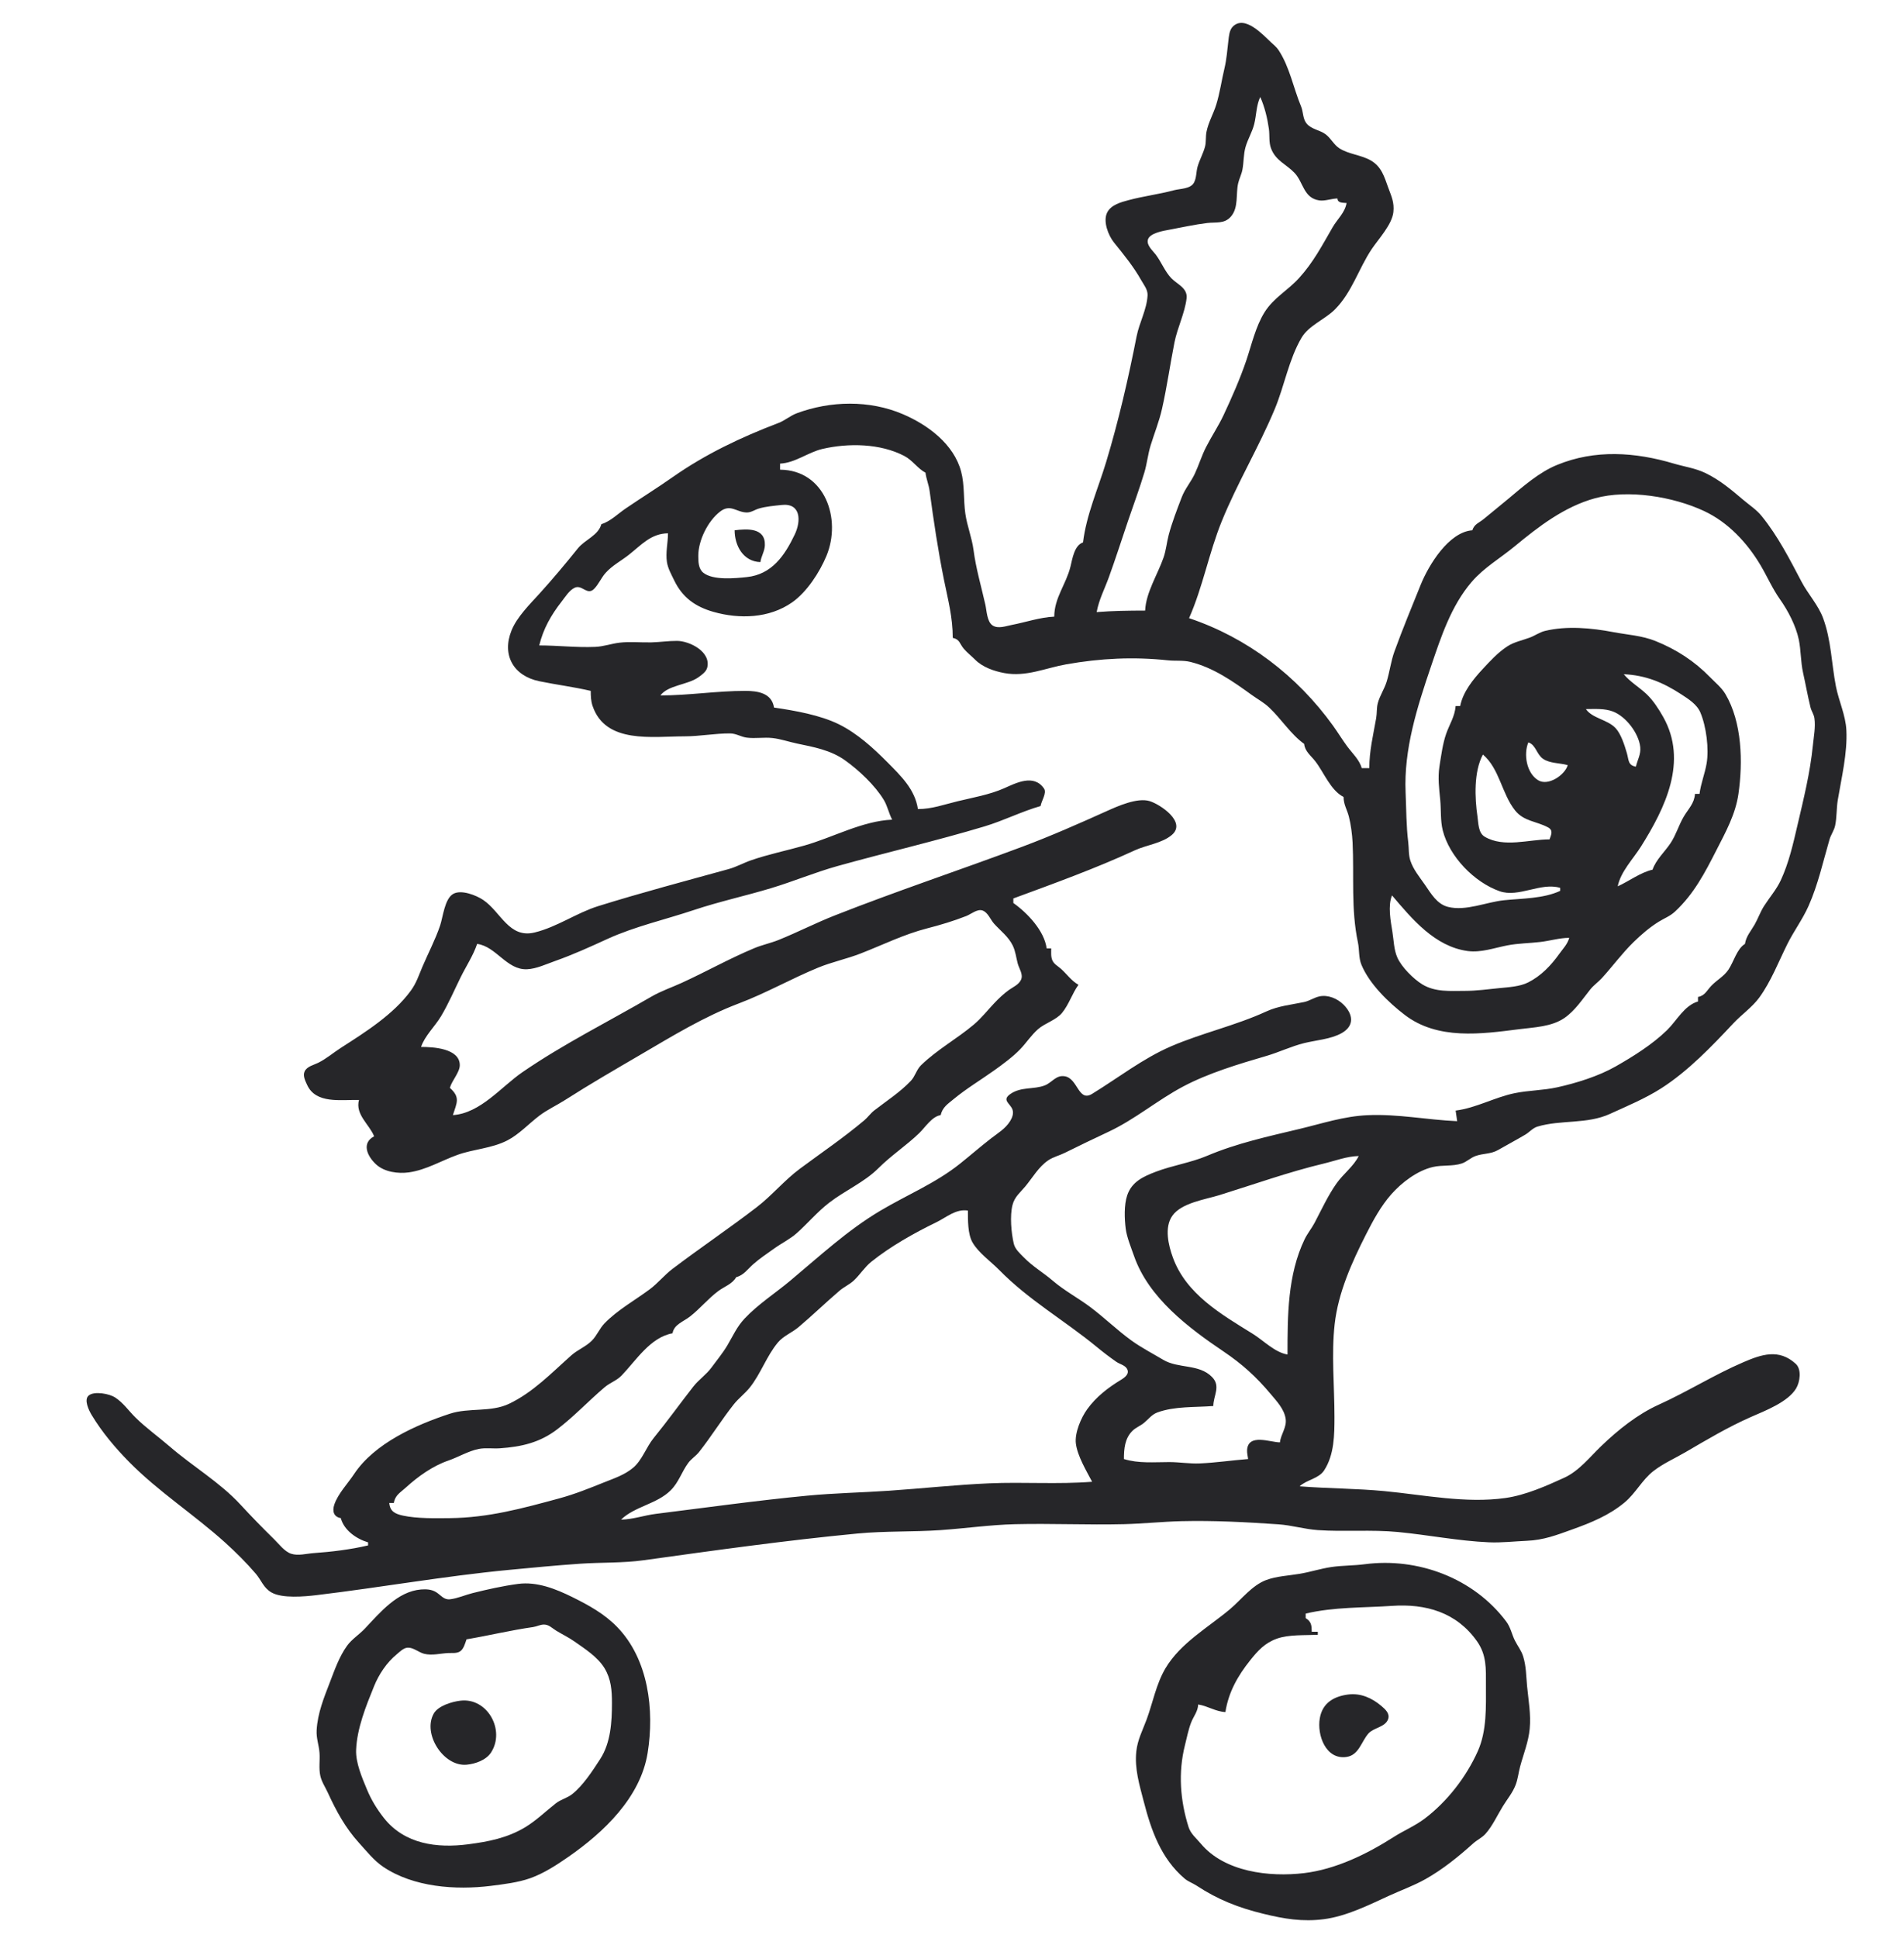 <?xml version="1.0" standalone="yes"?>
<svg xmlns="http://www.w3.org/2000/svg" width="1257" height="1279">
<path style="fill:#262629; stroke:none;" d="M715 358C709.253 359.969 708.016 368.659 706.704 374C703.85 385.615 696.034 394.565 696 407C686.652 407.407 677.186 410.697 668 412.459C664.142 413.199 658.982 415.221 655.314 412.821C651.552 410.359 651.399 402.975 650.501 399C647.774 386.927 644.312 375.259 642.711 363C641.649 354.873 638.459 347.128 637.3 339C636.007 329.932 636.897 320.208 634.54 311.289C629.728 293.08 612.523 280.382 596 273.337C573.96 263.94 548.246 264.505 526.039 272.757C521.727 274.359 518.236 277.537 513.925 279.18C489.111 288.639 465.771 299.705 444 314.971C433.818 322.11 423.314 328.631 413.039 335.626C407.744 339.23 403.187 343.989 397 346C394.958 353.492 386.147 356.151 381.459 361.989C373.382 372.049 364.835 382.247 356.138 391.83C349.8 398.815 341.329 407.157 337.712 416.089C331.134 432.334 339.002 446.113 356 449.622C367.287 451.952 378.831 453.375 390 456C390.01 459.468 390.103 462.677 391.233 465.996C399.805 491.165 430.793 486 452 486C462.033 486 472.021 484.015 482 484.079C486.05 484.106 489.201 486.382 493.09 486.87C498.674 487.572 504.406 486.501 510 487.129C515.453 487.741 520.822 489.634 526.17 490.755C537.358 493.102 548.358 495.039 557.911 501.845C567.024 508.337 577.729 518.416 583.508 528.015C585.929 532.035 586.781 536.844 589 541C569.277 541.847 549.881 552.739 531 558.091C519.391 561.382 507.386 563.831 496 567.749C490.943 569.49 486.176 572.196 481 573.625C452.305 581.548 423.443 589.168 394.999 598.039C380.64 602.517 367.868 611.801 353 615.447C336.024 619.61 330.727 601.892 318.961 593.965C314.444 590.922 304.438 586.924 299.147 590.028C293.495 593.343 292.467 605.261 290.532 610.961C287.404 620.175 282.723 629.072 278.908 638C276.507 643.62 274.952 648.741 271.241 653.831C259.713 669.641 241.171 681.24 224.91 691.692C219.982 694.86 215.258 698.956 209.996 701.508C207.018 702.952 202.687 703.86 201.121 707.133C199.754 709.992 201.559 713.396 202.735 716C208.498 728.76 225.006 725.752 237 726C234.387 735.619 243.848 742.093 247 750C238.499 754.396 242.397 763.138 248.34 768.571C253.838 773.598 262.91 774.787 270 773.791C281.324 772.199 291.439 766.041 302 762.246C312.734 758.388 324.501 758.034 334.91 752.715C342.553 748.811 349.182 741.611 355.996 736.438C361.347 732.376 367.366 729.661 373 726.061C389.352 715.613 405.884 706.046 422.576 696.291C443.959 683.796 464.736 670.997 488 662.194C505.744 655.479 522.438 645.948 540 638.71C549.116 634.953 558.851 632.952 568 629.406C582.506 623.783 596.896 616.626 612 612.765C620.668 610.548 629.657 607.855 637.985 604.572C641.087 603.349 645.223 599.716 648.7 600.966C652.293 602.258 653.917 607.06 656.325 609.711C660.635 614.456 665.715 618.176 668.612 624.089C670.447 627.837 670.831 632.002 671.899 635.985C672.806 639.37 675.705 643.169 674.043 646.703C672.494 649.996 668.789 651.454 666.011 653.454C662.501 655.982 659.165 659.171 656.207 662.325C651.834 666.987 647.782 672.137 642.871 676.269C631.63 685.728 618.784 692.692 608.133 703.004C605.001 706.037 604.268 710.305 601.236 713.495C594.225 720.873 585.17 726.713 577.184 732.899C574.714 734.813 572.988 737.409 570.621 739.406C557.146 750.775 542.238 760.896 528.039 771.424C517.85 778.98 509.732 788.977 499.59 796.769C481.324 810.802 462.331 823.572 443.996 837.475C438.586 841.578 434.327 846.959 428.957 850.958C418.993 858.376 407.807 864.469 399.104 873.439C395.75 876.896 394.112 881.512 390.655 884.946C386.731 888.845 381.348 890.852 377.184 894.554C364.255 906.052 351.826 919.065 336 926.566C323.944 932.279 309.615 928.948 297 933.089C274.478 940.484 247.181 952.616 233.688 973.015C229.56 979.255 223.149 985.872 220.725 993C219.217 997.433 220.324 1001.19 225 1002C227.113 1010.04 235.357 1015.75 243 1018L243 1020C231.582 1022.72 218.707 1024.27 207 1025.09C202.25 1025.42 196.865 1027.04 192.171 1025.49C187.833 1024.05 184.154 1019.07 180.985 1015.96C173.371 1008.5 165.937 1000.87 158.715 993.039C145.118 978.299 127.135 967.804 112.015 954.704C104.684 948.353 96.352 942.415 89.464 935.625C84.887 931.113 81.497 925.961 76 922.344C72.394 919.972 62.401 917.965 58.607 921.028C55.118 923.844 58.832 931.154 60.548 933.996C67.355 945.275 76.064 955.595 85.282 964.949C104.651 984.604 128.375 999.801 148.829 1018.31C155.662 1024.49 162.917 1031.71 168.896 1038.71C172.497 1042.93 173.969 1048.04 179.17 1051.03C186.332 1055.14 201.019 1053.77 209 1052.82C251.282 1047.76 293.534 1040.21 336 1036.17C351.601 1034.68 367.366 1033.16 383 1032.09C396.942 1031.13 411.124 1031.72 425 1029.79C471.85 1023.28 518.839 1016.68 566 1012.17C584.26 1010.43 602.718 1011.17 621 1009.91C637.251 1008.79 653.694 1006.41 670 1006.01C693.987 1005.43 718.014 1006.57 742 1005.99C754.638 1005.68 767.362 1004.32 780 1004.01C801.248 1003.49 822.827 1004.64 844 1006.09C852.741 1006.69 861.273 1009.31 870 1009.91C887.581 1011.12 905.455 1009.47 923 1011.17C942.989 1013.1 962.861 1017.08 983 1017.96C991.294 1018.32 999.712 1017.32 1008 1016.96C1019.26 1016.47 1027.62 1013.19 1038.04 1009.45C1050.46 1004.99 1062.25 1000.21 1072.54 991.656C1079.82 985.597 1084.1 976.755 1091.51 970.978C1097.98 965.934 1105.55 962.658 1112.58 958.561C1126.79 950.271 1140.88 941.86 1156 935.216C1165.33 931.114 1180.37 925.408 1185.76 916.421C1188.32 912.146 1189.59 903.852 1185.49 900.105C1174.36 889.948 1162.81 894.005 1150.99 899.075C1131.85 907.28 1114.13 918.499 1095 927.156C1081.03 933.478 1068.13 943.839 1057.13 954.424C1049.58 961.702 1042.47 970.845 1032.71 975.329C1020.8 980.804 1007.08 986.835 994 988.7C967.717 992.446 940.077 986.651 914 984.17C895.47 982.406 876.599 982.468 858 981C862.573 976.657 870.555 976.051 874.196 970.461C880.932 960.12 881 946.821 881 935C881 915.051 878.904 893.816 881.129 874C883.474 853.109 892.472 833.189 901.845 814.714C906.48 805.579 911.633 796.065 918.455 788.325C925.38 780.468 935.725 772.587 946.089 770.221C952.284 768.807 958.976 769.919 964.985 767.941C968.343 766.836 970.766 764.233 974.039 763.028C979.065 761.178 984.152 761.828 989 759.045C994.943 755.632 1001.06 752.388 1006.95 748.901C1009.74 747.243 1011.88 744.517 1015.05 743.568C1030.55 738.943 1047.68 742.139 1062.83 735.215C1074.21 730.011 1086.06 725.121 1096.7 718.326C1114.4 707.023 1130.12 690.595 1144.34 675.421C1149.7 669.698 1156.79 664.786 1161.41 658.486C1169.17 647.893 1174.22 634.668 1180.04 623C1184.29 614.485 1190.08 606.738 1193.97 598C1200.29 583.806 1203.5 568.88 1207.84 554.039C1208.77 550.872 1210.81 548.231 1211.52 544.985C1212.71 539.499 1212.35 533.586 1213.29 528C1215.77 513.133 1219.69 497.086 1218.96 482C1218.48 472.065 1213.9 462.558 1212.04 452.961C1209.13 437.969 1208.98 422.57 1203.6 408C1200.43 399.389 1193.62 392.063 1189.38 384C1181.44 368.921 1173.81 353.911 1163.01 340.579C1159.58 336.338 1155.04 333.458 1150.92 329.961C1142.95 323.192 1135.51 316.88 1126 312.259C1119.29 309.002 1112.07 308.056 1105 305.958C1079.5 298.389 1053.11 296.54 1028 306.844C1015.98 311.776 1005.53 321.058 995.676 329.306C990.346 333.766 984.918 338.093 979.621 342.495C976.439 345.139 973.361 345.82 972 350C956.402 351.164 943.127 373.07 937.911 386C932.001 400.648 925.966 415.203 920.594 430C918.226 436.524 917.483 443.405 915.427 449.996C913.921 454.822 910.971 459.097 909.633 464C908.745 467.259 909.117 470.687 908.536 474C906.567 485.242 904 495.503 904 507L899 507C897.493 501.447 892.844 497.255 889.475 492.715C886.195 488.297 883.31 483.494 880.075 478.999C856.342 446.023 823.414 420.885 785 408C794.092 387.489 798.147 364.78 806.605 344C816.914 318.673 831.077 295.155 841.575 270C847.937 254.754 850.85 237.279 859.213 223C864.036 214.765 874.498 210.998 881.196 204.335C892.6 192.989 896.942 177.23 905.671 164.286C910.19 157.584 919.018 148.173 919.892 140C920.583 133.538 918.631 129.695 916.53 123.925C913.925 116.772 912.125 110.025 904.996 105.909C898.608 102.221 890.352 101.829 884.209 97.864C880.536 95.494 878.591 91.105 874.996 88.51C871.119 85.711 865.766 85.367 862.589 81.521C860.017 78.408 860.471 73.883 858.969 70.285C853.918 58.187 851.424 44.2 844.101 33.09C842.734 31.015 840.8 29.5 838.996 27.83C834.08 23.278 821.765 9.533 813.843 17.603C811.567 19.922 811.307 23.97 810.951 27C810.261 32.867 809.777 39.272 808.402 45C806.501 52.922 805.383 61.218 802.974 69C801.073 75.144 797.796 80.658 796.514 87C795.859 90.242 796.371 93.636 795.53 96.83C794.349 101.319 791.903 105.513 790.63 110C789.653 113.443 789.979 117.47 788.181 120.656C785.861 124.767 779.094 124.477 775 125.576C765.136 128.222 754.915 129.462 745 132.116C740.019 133.45 733.576 135.169 730.989 140.185C727.973 146.033 731.743 155.483 735.449 160.076C741.907 168.081 748.443 176.063 753.454 185.004C755.19 188.101 757.791 191.143 757.611 194.911C757.17 204.148 752.147 212.966 750.375 222C744.938 249.724 738.454 277.903 730.251 305C724.94 322.544 717.221 339.768 715 358M832 64C834.926 70.601 836.681 77.853 837.7 85C838.319 89.348 837.551 93.803 839.144 98C842.241 106.156 849.217 108.399 854.671 114.144C860.539 120.325 860.525 130.745 871.015 132.282C874.723 132.825 879.139 131.035 883 131C883 133.991 886.334 133.79 889 134C887.811 140.565 883.023 144.427 879.789 150C872.764 162.103 867.068 173.187 857.474 183.678C850.061 191.785 840.891 196.523 834.9 206C828.991 215.349 826.293 227.598 822.759 238C818.659 250.071 813.195 262.47 807.788 274C804.399 281.227 799.904 287.906 796.272 295C793.313 300.781 791.493 306.912 788.79 312.711C786.28 318.096 782.353 322.492 780.174 328.17C777.143 336.065 773.758 344.787 771.583 353C770.26 357.995 769.866 363.08 768.161 367.996C764.275 379.207 756.56 390.958 756 403C745.243 403 734.701 403.155 724 404C725.597 395.53 729.174 388.961 732.059 380.999C736.487 368.785 740.491 356.283 744.644 344C748.263 333.298 752.289 322.601 755.509 311.83C757.242 306.033 757.837 299.807 759.623 294C762.101 285.939 765.224 278.315 767.112 270C770.423 255.414 772.469 240.624 775.371 226C777.289 216.337 782.197 206.694 783.363 197.004C784.195 190.095 777.193 187.687 773.284 183.62C769.152 179.323 766.695 172.989 763.114 168.17C761.136 165.508 756.853 162.014 757.817 158.225C758.952 153.763 768.25 152.309 772 151.615C780.18 150.101 788.779 148.169 797 147.184C802.793 146.491 808.385 147.91 812.686 142.891C817.798 136.926 815.797 128.02 817.414 121C818.125 117.915 819.63 115.142 820.231 112C821.183 107.016 820.897 101.912 822.301 97C823.783 91.816 826.648 87.291 827.995 82C829.497 76.106 829.346 69.521 832 64M611 312C611.5 316.102 613.155 319.896 613.71 324C616.38 343.765 619.27 363.312 623.245 382.911C625.894 395.977 629 407.481 629 421C633.761 422.036 633.476 424.937 636.343 428.252C638.528 430.778 641.37 433.007 643.746 435.384C648.744 440.384 656.157 442.956 663 444.231C677.454 446.925 690.082 440.924 704 438.464C726.506 434.485 748.3 433.396 771 435.826C776.037 436.366 781.021 435.66 786 436.903C801.12 440.677 813.957 449.681 826.285 458.602C830.319 461.521 834.334 463.601 838.015 467.09C845.857 474.525 852.257 484.73 861 491C861.49 495.91 865.305 498.596 868.204 502.286C873.995 509.656 878.352 521.602 887 526C887.057 531.159 889.301 534.234 890.526 539.015C891.821 544.068 892.706 550.779 892.96 556C894.045 578.313 891.829 600.056 896.482 622C897.515 626.869 896.86 632.005 898.789 636.714C903.982 649.39 916.753 661.73 927.41 669.87C949.196 686.512 977.83 682.498 1003 679.286C1012.78 678.037 1024.43 677.715 1032.87 671.857C1039.88 666.992 1044.66 659.568 1049.86 653.089C1052.12 650.262 1055.11 648.22 1057.54 645.561C1064.61 637.812 1070.87 629.221 1078.42 621.846C1083.45 616.928 1089.04 612.097 1095.04 608.376C1098.81 606.035 1102.57 604.705 1105.88 601.611C1118.36 589.974 1125.63 575.901 1133.23 561.001C1139.28 549.17 1145.76 537.47 1147.7 524C1150.72 503.006 1150.12 476.7 1139.07 458.05C1136.58 453.849 1132.39 450.468 1129.01 447C1118.68 436.393 1106.82 428.686 1093 423.114C1083.89 419.443 1074.52 419.018 1065 417.197C1050.67 414.455 1034.37 412.945 1020 416.414C1016.44 417.274 1013.41 419.531 1010 420.812C1004.91 422.728 999.659 423.626 994.999 426.698C988.75 430.819 983.769 436.291 978.739 441.715C972.484 448.461 965.802 456.713 964 466L961 466C960.431 472.953 957.002 477.914 954.752 484.286C952.478 490.725 951.345 499.209 950.296 506C949.144 513.467 950.122 520.562 950.83 528C951.451 534.517 950.879 541.62 952.474 548C956.834 565.446 973.381 582.352 990 588.211C1002.64 592.668 1017.05 582.175 1030 586L1030 588C1018.93 593.148 1005.02 592.948 993 594.169C981.255 595.362 967.824 601.526 956 598.581C948.655 596.752 944.731 589.753 940.751 584.004C937.242 578.937 933.025 573.931 931.094 567.996C929.812 564.056 930.211 560.05 929.714 556C928.346 544.866 928.451 534.188 927.961 523C926.717 494.589 935.607 466.694 944.69 439.961C951.292 420.529 957.971 399.941 971.525 384.129C979.706 374.584 990.444 368.471 1000 360.564C1015.8 347.489 1032.85 334.39 1053 328.865C1074.95 322.848 1104.64 327.775 1125 337.289C1140.88 344.709 1153.41 358.162 1162.24 373C1166.65 380.423 1170.12 388.494 1175.14 395.579C1180.41 403.024 1185.62 412.968 1187.52 422.039C1189.02 429.211 1188.75 436.751 1190.36 444C1192.05 451.543 1193.42 459.418 1195.28 466.911C1195.91 469.41 1197.49 471.451 1197.86 474.039C1198.69 479.84 1197.41 486.217 1196.83 492C1195.01 510.221 1190.74 527.19 1186.59 545C1183.75 557.197 1180.99 569.476 1175.65 581C1172.82 587.096 1168.18 592.392 1164.58 598.039C1162.08 601.957 1160.66 606.249 1158.38 610.246C1155.85 614.669 1152.82 617.818 1152 623C1146.68 626.237 1144.58 634.833 1141.11 639.996C1138.09 644.488 1133.51 646.774 1129.82 650.616C1126.81 653.751 1125.52 657.224 1121 658L1121 661C1111.98 663.613 1106.96 673.681 1100.56 679.917C1090.88 689.348 1078.41 697.171 1066.71 703.83C1055.3 710.333 1040.72 714.862 1027.96 717.675C1018.79 719.696 1009.19 719.628 1000 721.513C986.757 724.229 974.358 731.364 961 733L962 740C942.136 739.147 923.066 735.161 903 736.039C887.242 736.729 873.152 741.47 858 745.101C837.379 750.043 816.662 754.499 797 762.827C786.08 767.452 774.089 769.169 763 773.403C754.904 776.494 747.176 779.921 744.144 789C742.024 795.347 742.353 804.411 743.185 811C743.886 816.552 746.818 823.651 748.684 829C758.325 856.635 784.681 876.431 808 892.166C820.03 900.283 829.446 908.807 838.789 919.975C842.788 924.756 847.648 929.756 848.737 936.17C849.731 942.02 845.608 946.416 845 952C838.664 951.978 824.04 945.879 823.318 957.036C823.193 958.967 823.76 961.088 824 963C813.343 963.841 802.679 965.426 792 965.896C785.448 966.184 778.628 965 772 965C761.942 965 751.671 966.018 742 963C742.018 956.303 742.532 949.521 747.519 944.482C749.785 942.192 752.806 941.159 755.254 939.14C758.22 936.695 760.346 933.635 764.089 932.249C775.41 928.059 789.122 928.937 801 928C801.082 921.014 806.134 914.953 800.15 908.839C791.571 900.075 777.954 903.46 768 897.531C761.135 893.442 753.459 889.457 747 884.791C737.557 877.969 729.28 869.837 720 862.846C711.809 856.676 702.805 851.977 695 845.289C688.682 839.876 681.928 836.046 676.015 830.001C673.461 827.391 670.133 824.54 669.279 820.83C667.621 813.638 666.601 802.489 668.459 795.286C669.874 789.801 673.53 787.132 676.931 783.026C681.735 777.227 685.621 770.204 692.015 765.854C695.34 763.591 699.417 762.678 703 760.89C712.64 756.082 722.263 751.5 732 746.919C749.348 738.757 764.134 726.134 781.004 717.171C797.732 708.282 817.897 702.247 836 696.961C844.502 694.478 852.292 690.641 861 688.474C868.847 686.52 878.741 685.904 885.83 681.84C894.373 676.944 893.283 669.382 886.945 663.055C882.969 659.086 876.712 656.389 871.004 657.652C867.49 658.43 864.513 660.621 860.961 661.37C852.476 663.16 844.014 663.904 836 667.59C815.751 676.905 793.533 681.784 773.089 690.605C754.551 698.603 738.067 711.529 721 721.971C711.847 727.571 711.704 711.873 702.989 710.363C697.174 709.355 694.511 714.563 689.714 716.412C682.485 719.199 674.119 717.159 667.113 722.005C661.126 726.146 666.83 728.11 668.396 732.263C669.377 734.867 668.232 737.765 666.852 739.985C663.705 745.047 658.719 747.915 654.166 751.454C647.252 756.829 640.663 762.559 633.871 768C617.702 780.954 598.776 788.642 581.17 799.106C559.493 811.988 541.004 829.173 521.714 845.294C511.741 853.629 500.539 860.758 491.595 870.261C486.435 875.743 483.935 881.669 480.179 887.996C477.157 893.088 473.185 897.848 469.7 902.625C466.331 907.243 461.274 910.629 457.725 915.169C448.912 926.442 440.63 937.989 431.579 949.089C426.636 955.152 423.918 963.799 417.945 968.785C412.307 973.491 405.663 975.652 399.004 978.323C388.944 982.359 379.576 986.16 369 989.029C344.78 995.599 322.37 1001.74 297 1002C287.41 1002.09 275.357 1002.36 266 1000.33C260.826 999.207 257.437 997.526 257 992L260 992C260.81 986.86 264.256 985.156 267.91 981.834C275.93 974.543 285.631 967.559 296 964.005C302.526 961.768 309.314 957.652 316.039 956.339C320.587 955.452 325.397 956.226 330 955.911C344.215 954.936 356.39 952.154 367.834 943.406C379.135 934.767 388.421 924.757 399.17 915.616C402.691 912.621 407.176 911.214 410.385 907.87C419.952 897.902 429.328 882.648 444 880C444.966 874.156 451.152 872.35 455.485 868.964C462.09 863.802 467.442 857.206 474.09 852.208C478.165 849.145 483.429 847.534 486 843C490.979 841.647 493.431 837.835 497.156 834.511C501.458 830.671 506.505 827.361 511.184 824.003C515.971 820.567 521.628 817.819 526.026 813.895C533.236 807.463 539.566 799.904 547.285 793.915C557.728 785.811 570.547 780.392 579.96 771C588.407 762.571 598.348 756.098 606.83 747.911C610.954 743.93 615.222 736.942 621 736C622.305 730.751 625.574 728.74 629.546 725.461C638.091 718.404 647.342 712.918 656.339 706.501C661.955 702.495 668.757 697.483 673.505 692.541C677.605 688.274 680.749 683.302 685.286 679.295C689.88 675.236 697.185 673.326 701.107 668.582C705.729 662.99 707.84 655.688 712 650C707.159 647.194 704.552 643.173 700.534 639.519C698.508 637.677 695.893 636.448 694.742 633.815C693.706 631.444 694.007 628.522 694 626L691 626C689.442 614.285 678.241 602.51 669 596L669 593C696.009 583.055 723.114 573.261 749.286 561.195C756.842 557.711 767.242 556.578 773.682 551.031C783.495 542.579 765.941 530.882 758.999 528.755C750.866 526.262 737.988 532.047 730.576 535.38C712.198 543.644 693.889 551.754 675 558.82C633.779 574.241 591.978 588.104 551 604.254C538.497 609.181 526.461 615.373 514 620.395C508.791 622.494 503.168 623.644 498 625.799C481.69 632.602 466.068 641.397 450 648.742C443.341 651.785 436.418 654.096 430.039 657.801C401.629 674.303 372 689.072 345.001 707.594C330.964 717.224 317.162 734.795 299 736C301.498 727.95 304.138 724.397 297 718C298.322 713.172 303.57 707.775 303.544 702.996C303.484 691.821 285.615 691 278 691C280.24 683.956 287.239 677.305 291.113 670.829C296.128 662.449 299.832 653.699 304.123 645C307.708 637.733 312.416 630.683 315 623C327.605 624.65 334.542 640.353 348 639.725C354.104 639.44 360.581 636.368 366.285 634.352C378.305 630.103 389.431 625.031 401 619.735C418.975 611.505 439.325 606.922 458 600.674C474.713 595.083 492.118 591.315 509 586.231C523.77 581.782 538.131 575.739 553 571.594C585.213 562.615 617.995 555.034 650 545.431C662.528 541.673 674.592 535.535 687 532C687.43 528.761 691.232 523.399 689.263 520.495C682.579 510.634 670.861 516.749 662.961 520.258C653.383 524.514 642.15 526.433 632 528.898C623.124 531.054 615.207 533.999 606 534C604.061 521.054 594.845 512.173 586 503.255C576.609 493.787 566.045 484.117 554 478.135C541.508 471.932 524.73 469.019 511 467C509.512 457.367 500.21 456.003 492 456C473.182 455.993 454.824 459 436 459C440.973 452.24 453.831 452.043 460.826 447.186C463.015 445.666 466.185 443.447 466.883 440.7C469.572 430.112 455.195 423.054 447 423.001C441.263 422.964 435.699 423.846 430 423.985C423.067 424.155 415.893 423.36 409 424.184C403.605 424.83 398.49 426.72 393 426.961C380.59 427.505 368.355 426 356 426C358.65 415.028 363.808 405.961 370.796 397.015C373.179 393.963 375.823 389.537 379.499 387.873C384.289 385.706 387.648 393.282 392.215 388.677C395.224 385.643 396.926 381.345 399.807 378.129C404.233 373.188 409.963 370.264 415.09 366.235C423.382 359.719 429.74 352.124 441 352C440.983 358.317 439.321 364.704 440.304 370.996C440.974 375.283 443.225 379.138 445.073 383.004C450.5 394.351 459.042 400.449 471 403.845C488.139 408.713 507.838 408.19 522.996 397.544C532.681 390.742 541.072 377.797 545.592 366.961C555.74 342.628 544.707 310.266 515 310L515 306C525.144 305.474 533.438 298.513 543 296.299C560.183 292.319 581.176 292.659 596.999 300.935C602.49 303.807 605.745 309.179 611 312M516 333.29C528.676 331.889 529.033 343.684 524.661 352.83C518.071 366.616 509.639 379.147 493 380.892C485.26 381.704 470.731 383.153 464.303 378.005C461.073 375.418 461.03 370.789 461.005 367C460.936 356.799 467.291 343.884 475.425 337.638C482.314 332.349 486.185 338.166 493.015 338.246C495.916 338.28 498.311 336.449 501 335.647C505.616 334.272 511.202 333.82 516 333.29M485 350C485.008 360.142 490.644 370.63 502 371C502.525 367.138 504.785 363.938 504.951 359.996C505.45 348.221 493.3 348.951 485 350M1122 524L1119 524C1118.58 530.309 1114.67 533.797 1111.59 539.004C1108.3 544.593 1106.53 550.954 1102.95 556.386C1099.11 562.211 1093.24 567.398 1091 574C1082.89 575.882 1075.58 581.565 1068 585C1069.94 575.27 1078.21 566.931 1083.37 558.714C1099.4 533.172 1114.48 502.406 1098.01 473.17C1095.05 467.919 1091.37 462.231 1087 458.09C1082.19 453.545 1076.2 450.102 1072 445C1086.4 445.658 1097.91 450.409 1109.83 458.189C1114.62 461.316 1120.25 464.788 1122.58 470.286C1126.45 479.434 1128.37 494.212 1126.67 504C1125.5 510.769 1122.88 517.074 1122 524M1080 506C1074.64 505.105 1075.36 501.509 1074.02 497C1072.51 491.897 1070.22 484.427 1066.53 480.518C1061.19 474.875 1051.16 474.145 1047 468C1052.92 468 1059.35 467.458 1064.99 469.664C1073.48 472.986 1081.88 483.945 1082.87 493.089C1083.38 497.865 1081.03 501.555 1080 506M1035 505C1033.21 511.425 1022.17 519.074 1015.47 514.971C1007.67 510.197 1005.78 497.599 1009 490C1014.04 491.655 1014.32 497.806 1018.73 500.852C1023.16 503.903 1029.87 503.557 1035 505M979 498C990.052 507.435 991.346 523.782 1000.29 534.961C1006.04 542.147 1014.36 542.005 1021.94 546.058C1025.6 548.013 1024.12 550.834 1023 554C1009.43 554 992.889 559.696 980.228 552.277C975.871 549.724 976.075 543.419 975.421 539C973.597 526.676 972.912 509.368 979 498M919 591C932.283 606.622 947.313 624.797 969 627.71C977.703 628.879 986.541 625.652 995 624.001C1002.32 622.571 1009.65 622.585 1017 621.714C1023.43 620.953 1029.51 619.022 1036 619C1034.81 623.238 1031.96 626.032 1029.43 629.572C1024.05 637.132 1017.36 644.177 1008.83 648.442C1003.32 651.199 996.024 651.566 990 652.169C982.248 652.945 974.816 654 967 654C957.429 654 947.55 654.919 939 649.717C933.174 646.172 925.286 638.274 922.513 632C920.197 626.759 920.149 620.57 919.246 615C918.092 607.882 916.136 597.826 919 591M897 763C893.747 769.677 886.769 774.856 882.424 781C876.707 789.086 872.509 798.279 867.918 807.015C865.928 810.801 863.125 814.133 861.27 817.996C850 841.473 850 868.568 850 894C841.681 892.679 834.148 884.746 827 880.316C806.15 867.396 783.117 854.156 774.319 830C771.419 822.036 768.523 810.186 773.938 802.468C779.96 793.884 795.694 791.705 805 788.819C827.948 781.701 850.639 773.552 874 767.961C881.612 766.14 889.116 763.168 897 763M639 799C639.017 805.261 638.853 814.321 641.974 819.911C645.815 826.79 654.237 832.666 659.754 838.299C679.083 858.038 702.824 871.524 724.015 888.964C728.128 892.349 732.661 895.829 737.039 898.86C739.15 900.322 742.562 901.02 743.953 903.309C746.036 906.736 742.551 909.206 739.981 910.765C731.475 915.922 723.638 921.981 717.749 930.13C713.718 935.709 709.352 945.828 710.299 952.911C711.4 961.139 717.186 970.722 721 978C698.371 979.786 675.677 978.046 653 979.039C630.948 980.005 609.009 982.403 587 983.911C568.989 985.144 550.996 985.45 533 987.17C499.622 990.359 466.281 995.041 433 999.184C425.253 1000.15 417.887 1002.84 410 1003C419.018 994.249 433.598 992.74 442.714 983.711C448.188 978.288 449.998 971.473 454.414 965.514C456.422 962.806 459.419 960.991 461.526 958.331C469.514 948.249 476.327 937.164 484.336 927.011C487.571 922.909 491.843 919.77 495.052 915.741C502.283 906.661 506.116 894.981 513.532 886.094C517.194 881.707 522.859 879.602 527.185 875.95C536.368 868.197 545.079 859.746 554.235 851.915C557.263 849.326 560.908 847.81 563.83 845.032C567.857 841.202 570.854 836.3 575.184 832.819C587.73 822.734 603.566 813.797 618.004 806.811C624.891 803.478 631.008 797.753 639 799M901 1032.42C893.676 1033.39 886.345 1033.19 879 1034.27C871.842 1035.33 865.089 1037.56 858 1038.75C850.857 1039.96 842.828 1040.3 836.015 1042.82C826.527 1046.33 819.523 1055.79 811.996 1062.11C797.667 1074.15 779.388 1084.37 769.468 1101.04C763.279 1111.44 761.121 1123.71 756.99 1134.91C754.369 1142.01 751.008 1148.21 750.174 1156C748.952 1167.41 752.258 1178.11 755.076 1189C759.991 1207.98 766.392 1226.51 782.001 1239.85C784.454 1241.95 787.352 1242.84 790 1244.58C804.063 1253.83 817.57 1259.11 834 1263.13C847.726 1266.49 859.879 1268.55 874 1266.71C888.848 1264.78 903.5 1257.44 917 1251.25C924.991 1247.58 933.326 1244.62 940.996 1240.31C952.481 1233.86 962.867 1225.43 972.614 1216.67C975.134 1214.4 978.36 1212.96 980.64 1210.44C985.286 1205.32 988.564 1197.98 992.214 1192.09C995.122 1187.39 998.654 1183.22 1000.63 1178C1002.12 1174.05 1002.47 1170.06 1003.55 1166.04C1005.77 1157.74 1009.09 1149.68 1009.9 1141C1010.78 1131.46 1009.08 1122.4 1008.17 1113C1007.52 1106.26 1007.62 1099.87 1005.58 1093.29C1004.37 1089.36 1001.93 1086.42 1000.13 1082.83C997.985 1078.54 997.357 1074.17 994.353 1070.17C972.872 1041.56 936.052 1027.82 901 1032.42M342 1045.42C331.976 1046.76 321.83 1049.03 312 1051.48C307.128 1052.69 301.994 1055.03 297.015 1055.57C292.988 1056 291.04 1052.82 287.961 1050.89C284.948 1049 281.464 1048.82 278 1049.09C262.388 1050.32 250.752 1064.46 240.834 1074.96C237.206 1078.81 232.229 1081.93 229.143 1086.21C224.008 1093.33 221.012 1101.92 217.91 1110C213.897 1120.46 209.675 1130.64 209.043 1142C208.743 1147.4 210.582 1151.81 210.946 1157.01C211.292 1161.96 210.381 1167.12 211.456 1172C212.375 1176.17 214.645 1179.31 216.371 1183.09C221.837 1195.07 228.047 1206.5 237.004 1216.32C241.984 1221.78 246.822 1227.98 253 1232.15C272.952 1245.62 300.888 1247.59 324 1244.72C332.394 1243.67 342.021 1242.51 350 1239.68C359.025 1236.47 367.341 1231.05 375.17 1225.62C398.483 1209.45 422.82 1186.44 427.56 1157C432.119 1128.69 428.159 1095.06 407.312 1073.71C398.905 1065.1 388.609 1059.44 378 1054.19C366.96 1048.72 354.549 1043.76 342 1045.42M791 1125C797.355 1125.96 802.482 1129.7 809 1130C811.051 1116.85 817.15 1106.12 825.299 1095.91C830.399 1089.52 834.972 1084.42 843 1081.55C850.916 1078.72 861.646 1079.42 870 1079L870 1077L866 1077C865.95 1072.79 865.734 1070.29 862 1068L862 1065C880.625 1060.57 900.071 1061.21 919 1059.91C941.101 1058.4 961.552 1064.02 975.11 1083.29C981.514 1092.39 981 1101.4 981 1112C981 1126.44 981.68 1142.32 975.624 1155.83C967.998 1172.85 955.468 1189.04 940.575 1200.32C934.16 1205.17 926.808 1208.18 920.089 1212.47C902.52 1223.71 881.891 1233.77 861 1236.29C837.961 1239.05 808.36 1235.54 792.75 1216.83C789.887 1213.4 786.096 1210.35 784.709 1205.99C779.139 1188.44 777.761 1169.9 782.259 1152C783.461 1147.22 784.561 1141.58 786.328 1137C787.911 1132.9 790.93 1129.48 791 1125M308 1082C322.702 1079.51 337.159 1076 351.961 1073.89C354.357 1073.54 356.645 1072.24 359.075 1072.24C362.395 1072.23 364.455 1074.58 367.09 1076.21C371.111 1078.68 375.271 1080.63 379.17 1083.37C386.115 1088.24 394.6 1093.64 399.1 1101.05C403.457 1108.23 403.999 1115.79 404 1124C404.001 1136.42 403.216 1150.25 396.251 1161C391.252 1168.72 384.901 1178.57 377.625 1184.26C374.453 1186.74 370.301 1187.65 367.015 1190.21C360.255 1195.47 354.097 1201.57 346.715 1206.02C334.932 1213.12 322.413 1215.54 309 1217.28C288.539 1219.94 267.155 1217.22 253.518 1200C248.856 1194.11 245.116 1187.99 242.258 1181.09C239.054 1173.35 234.767 1163.53 235.105 1155C235.671 1140.69 241.611 1126.1 246.921 1113C250.168 1104.99 255.313 1097.32 261.989 1091.81C263.992 1090.15 266.4 1087.63 269.17 1087.5C272.973 1087.33 276.403 1090.62 280 1091.53C285.294 1092.86 290.697 1091.28 296 1091.04C298.48 1090.93 301.48 1091.38 303.687 1089.98C306.145 1088.41 307.065 1084.59 308 1082M890 1118.42C880.829 1119.62 873.152 1123.76 871.33 1134C869.349 1145.15 875.277 1161.66 888.999 1159.62C897.172 1158.4 898.753 1149.42 903.429 1144.14C906.863 1140.27 914.377 1140.04 916.377 1134.79C917.808 1131.04 914.566 1128.19 912.02 1126.02C905.786 1120.7 898.285 1117.35 890 1118.42M304 1122.48C298.416 1123.15 289.236 1125.82 286.318 1131.06C278.848 1144.48 292.826 1166.1 308 1164.75C313.769 1164.24 320.908 1161.74 324.181 1156.7C333.747 1141.96 321.783 1120.37 304 1122.48z"/>
</svg>
